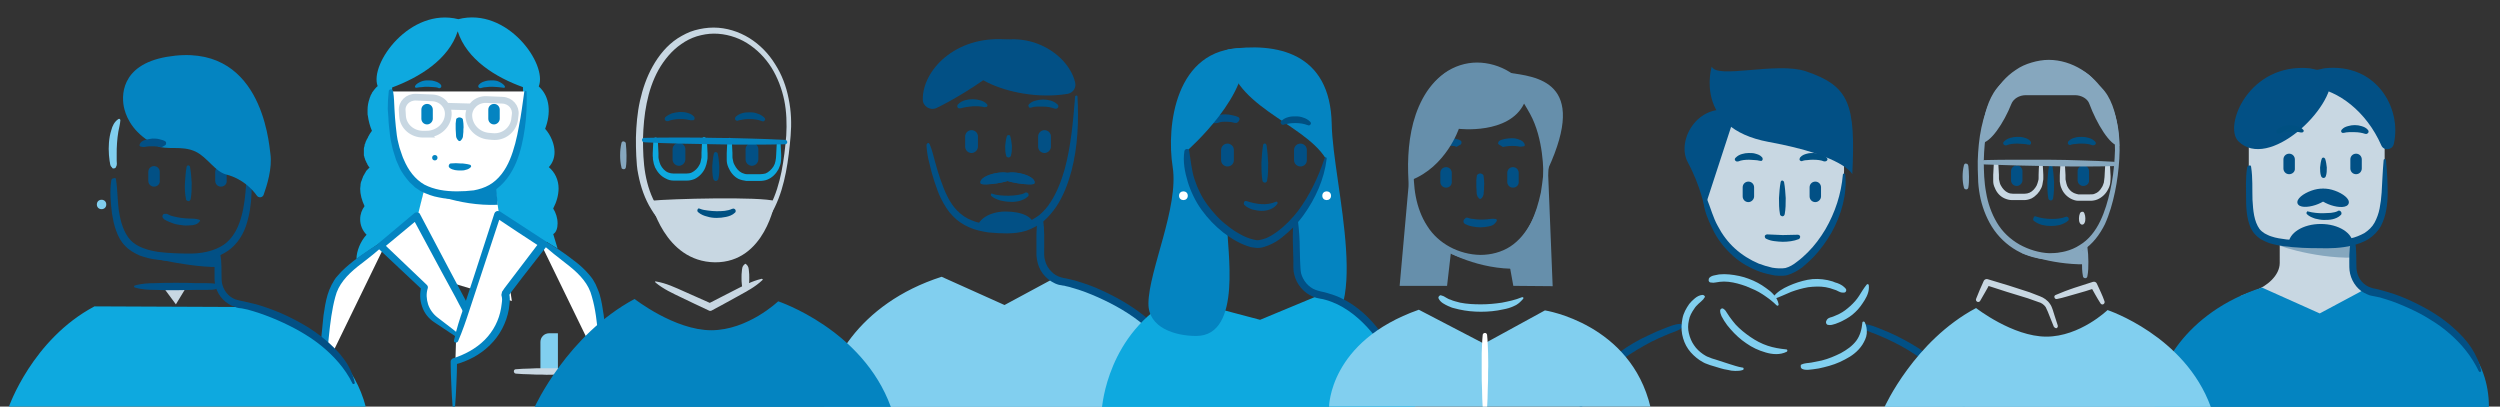 <svg xmlns="http://www.w3.org/2000/svg" id="Layer_1" viewBox="0 0 743.4 120.9"><rect x="0" y="0" width="743.4" height="120.9" fill="#333333" stroke="none"/><style>.st0{fill:#c8d7e2}.st1{fill:#025085}.st2{fill:#005082}.st3{fill:#81cfef}.st4{fill:#0ea9df}.st5{fill:#fff}.st6{fill:#0484c1}.st7{fill:none;stroke:#c8d7e2;stroke-width:2;stroke-miterlimit:10}.st9{fill:#86a7be}.st11{fill:#668fab}</style><path d="M507 59.4c4.1 18.8 18.7 21.8 23.1 21.6 5.7-.3 18.2-13.1 18.2-29 0 0 2.7-30.4-29.5-21.3-12.5 3.4-11.8 28.7-11.8 28.7z" class="st0"/><path d="M516.2 33.3c-10.8-3.7-18 8.2-14.3 15 3.7 6.8 5 13.5 5 13.5l9.3-28.5zM519.9 60.1c-1 0-1.7-.8-1.7-1.7v-2.7c0-1 .8-1.7 1.7-1.7 1 0 1.7.8 1.7 1.7v2.7c0 .9-.8 1.7-1.7 1.7z" class="st1"/><path d="M507.6 59.2c1.1 2.7 1.8 5.5 3.2 8 1.3 2.5 3 4.8 5.1 6.7 2.1 1.9 4.5 3.4 7.1 4.5 1.3.5 2.7.9 4 1.2.7.1 1.4.2 2 .2h1c.3 0 .6-.1.9-.1 1.2-.3 2.4-1 3.5-1.9 1.1-.8 2.2-1.8 3.2-2.8 2-2 3.7-4.3 5.2-6.8 2.9-5 4.7-10.5 5.2-16.3 0-.2.2-.3.4-.3s.3.1.3.3c.6 6-1.2 12.1-4.1 17.3-1.5 2.6-3.3 5.1-5.4 7.3-1.1 1.1-2.2 2.1-3.4 3.1-1.3.9-2.6 1.7-4.3 2.2-.4.1-.9.2-1.3.2H529c-.8 0-1.6-.1-2.3-.3-1.5-.3-3-.7-4.4-1.3-2.9-1.2-5.5-2.8-7.7-5-2.2-2.1-4.1-4.6-5.4-7.4-.7-1.4-1.3-2.8-1.8-4.2-.5-1.4-.8-2.9-.9-4.4 0-.4.3-.7.6-.7.1.1.4.3.5.5z" class="st1"/><path d="M530.5 54.1c.3 1.6.4 3.2.5 4.8 0 1.6 0 3.2-.3 4.8-.1.4-.4.7-.8.6-.3-.1-.6-.3-.6-.6-.3-1.6-.3-3.2-.3-4.8.1-1.6.2-3.2.5-4.8.1-.3.3-.5.6-.4.2.1.4.3.4.4z" class="st2"/><path d="M539.8 60.1c-1 0-1.7-.8-1.7-1.7v-2.7c0-1 .8-1.7 1.7-1.7 1 0 1.7.8 1.7 1.7v2.7c0 .9-.8 1.7-1.7 1.7z" class="st1"/><path d="M525.5 69.7l2.3.1c.8 0 1.5.1 2.3.1 1.5 0 3-.1 4.5-.1.4 0 .7.3.7.6s-.2.6-.4.7c-1.5.6-3.2.8-4.8.8-.8 0-1.6-.1-2.5-.2-.8-.1-1.6-.3-2.4-.7-.3-.1-.5-.5-.4-.9.1-.2.4-.4.7-.4zM535.3 46.8c.6-.7 1.3-.9 2-1.1.7-.2 1.4-.2 2-.2.7 0 1.4.1 2 .3.7.2 1.3.5 1.9 1.1.3.3.3.7 0 .9-.2.2-.5.2-.7.2h-.1c-.9-.4-2.1-.5-3.2-.5-.6 0-1.1 0-1.7.1-.5 0-1.1.1-1.4.2l-.2.1c-.3.1-.7-.1-.8-.4 0-.3.1-.6.2-.7zM523.2 47.8c-.4-.1-.9-.2-1.4-.2-.5 0-1.1-.1-1.7-.1-1.1 0-2.3.1-3.2.5h-.1c-.3.1-.7 0-.9-.4-.1-.3 0-.5.2-.7.6-.6 1.2-.9 1.9-1.1.7-.2 1.3-.3 2-.3s1.4 0 2 .2c.7.2 1.4.4 2 1.1.2.3.2.7 0 .9-.2.2-.4.2-.6.1h-.2z" class="st2"/><path d="M554.4 96.4c1.7.1 3.3.8 4.8 1.4 1.6.6 3.1 1.3 4.6 2 3 1.5 5.9 3.1 8.7 5.1 2.7 2 5.2 4.3 7.4 6.9 2.1 2.6 3.9 5.7 4.4 9.1 0 .2-.1.4-.3.4-.1 0-.3-.1-.3-.2-1.6-2.9-3.3-5.5-5.3-8-2.1-2.4-4.5-4.5-7.1-6.4-2.6-1.9-5.4-3.6-8.3-5-1.4-.7-2.9-1.4-4.4-2-1.5-.7-3.1-1-4.5-2-.3-.2-.4-.6-.2-1 .1-.2.3-.3.5-.3zM500 97.6c-1.4 1-3 1.3-4.5 2-1.5.6-3 1.3-4.4 2-2.9 1.5-5.7 3.2-8.3 5-2.6 1.9-5 4-7.1 6.4-2.1 2.4-3.8 5.1-5.3 8-.1.2-.3.2-.5.1-.1-.1-.2-.2-.2-.3.5-3.4 2.2-6.5 4.4-9.1 2.1-2.6 4.7-4.9 7.4-6.9s5.6-3.7 8.7-5.1c1.5-.7 3-1.4 4.6-2 1.6-.6 3.1-1.3 4.8-1.4.4 0 .7.3.7.7 0 .3-.1.5-.3.6zM550.8 51.8c1-20.8-.8-26.2-13.8-30.6-8.7-2.9-26.4 2.4-28-1.4 0 0-5.6 18.2 16.9 22.4 22.5 4.1 24.9 9.6 24.9 9.6z" class="st1"/><path d="M508.3 82.6c.4-.4.9-.6 1.4-.7l1.5-.3c1-.1 2-.1 3 0 2 .2 4 .6 5.8 1.3 1.9.7 3.6 1.6 5.2 2.8l1.2.9c.4.4.8.7 1.1 1.1.7.8 1.2 1.7 1.4 2.8 0 .2-.1.4-.3.4-.1 0-.2 0-.3-.1-1.3-1.3-2.7-2.3-4.2-3.3s-3.2-1.7-4.9-2.4c-1.7-.6-3.4-1.1-5.2-1.3-.9-.1-1.8-.1-2.6 0l-1.3.2c-.4.1-.8.1-1.4 0h-.1c-.4-.1-.6-.5-.5-.9 0-.2.1-.4.2-.5z" class="st3"/><path d="M547.9 87c-.5 0-.9-.2-1.3-.4l-.6-.3-.6-.2c-.4-.1-.8-.3-1.2-.4l-1.3-.3c-1.7-.3-3.5-.2-5.2 0-1.7.3-3.5.8-5.1 1.4-1.7.7-3.3 1.5-5.1 2.1-.2.1-.4 0-.4-.2 0-.1 0-.2.1-.3 1.2-1.6 2.9-2.6 4.7-3.4 1.8-.8 3.6-1.4 5.6-1.8 2-.4 4-.3 6 .1l1.5.4c.5.2.9.4 1.4.5l.7.3.7.4c.4.3.8.6 1.1 1 .2.3.1.8-.2 1-.1.1-.3.1-.4.1h-.4zM512.6 91.9c.4.3.7.7.9 1.1l.8 1.2.9 1.2.9 1.1c1.3 1.4 2.8 2.6 4.4 3.7 1.6 1.1 3.3 2 5.1 2.6 1.8.6 3.6.9 5.6 1.1.2 0 .3.2.3.4 0 .1-.1.2-.2.3-2 1-4.3.8-6.3.2-2.1-.6-4-1.5-5.7-2.7-1.8-1.2-3.3-2.6-4.7-4.2l-1-1.2-.9-1.3c-.3-.5-.5-.9-.8-1.4-.2-.5-.4-1-.4-1.6 0-.4.3-.7.7-.7.1 0 .2.1.4.2zM506.5 89c-.5.5-.9.9-1.4 1.3l-.7.7c-.2.2-.4.5-.6.8-.7 1-1.4 2.2-1.6 3.5-.3 1.3-.3 2.6 0 3.8.3 1.3.8 2.5 1.5 3.5.7 1.1 1.7 2 2.7 2.7l.8.5c.3.2.6.3.9.4.6.3 1.3.5 2 .7l4 1.3c1.3.4 2.7.9 4 1.1h.1c.2 0 .3.2.3.4 0 .1-.1.2-.2.3-.8.3-1.6.3-2.3.3-.8 0-1.5-.1-2.2-.3-1.5-.2-2.8-.7-4.2-1.1-.7-.2-1.4-.4-2.1-.7-.4-.1-.7-.3-1.1-.5l-1-.6c-1.3-.9-2.5-2-3.4-3.3-.9-1.3-1.5-2.8-1.8-4.4-.3-1.6-.2-3.2.1-4.7.3-1.6 1.1-3 2-4.3.3-.3.5-.6.8-.9l.9-.8c.6-.5 1.3-.9 2.2-1 .4 0 .7.2.8.6-.2.2-.3.4-.5.7zM535.7 108.4c1-.5 2-.4 3-.6l3-.6c2-.5 3.9-1.3 5.7-2.2 1.8-1 3.4-2.1 4.6-3.7 1.1-1.5 1.6-3.3 1.8-5.4 0-.2.2-.3.4-.3.1 0 .2.1.3.2.5 1 .7 2.2.6 3.4-.1 1.2-.7 2.3-1.3 3.3-1.3 2-3.2 3.4-5.2 4.4-2 1.1-4.1 1.8-6.2 2.3-1.1.3-2.2.5-3.2.6-1.1.1-2.2.4-3.3-.1-.4-.2-.5-.6-.4-.9-.1-.2 0-.4.2-.4zM543.3 95c.6-.7 1.3-.6 1.9-.9.6-.3 1.3-.5 1.8-.8 1.2-.6 2.2-1.4 3.2-2.3 1-.9 1.9-1.9 2.6-3 .7-1.1 1.4-2.3 2.3-3.4.1-.1.3-.2.5 0 .1.1.1.1.1.2.2 1.6-.4 3.1-1.2 4.4-.8 1.3-1.7 2.6-2.8 3.6-1.1 1.1-2.4 1.9-3.8 2.6-.7.4-1.4.6-2.1.9-.7.2-1.4.5-2.3.3-.4-.1-.6-.6-.5-1 .1-.3.2-.4.3-.6zM280 82.3l18.7 8.4 14.1-7.6s40.8 6.3 40.8 37.9H245.1c0-11.7 10-30.7 34.9-38.7z" class="st3"/><path d="M290.5 68.3c0-3 3.8-5.4 8.5-5.4s8.5 1.5 8.5 4.5M310.2 65.5c.4 2.8.3 5.5.3 8.3v2c0 .6.1 1.2.3 1.8.3 1.2 1 2.3 1.8 3.1.8.9 1.9 1.5 3 1.8l.4.1.5.1c.4.1.7.1 1 .2.7.2 1.4.3 2.1.5 2.7.8 5.4 1.7 7.9 2.9 5.1 2.3 10 5.2 14.3 8.9 2.1 1.9 4.1 3.9 5.7 6.3 1.6 2.3 2.8 5 3.4 7.7 0 .2-.1.4-.3.4-.2 0-.3 0-.4-.2-2.3-5-5.7-9.1-9.9-12.6-4.1-3.5-8.9-6.2-13.8-8.4-2.5-1.1-5-2.1-7.6-2.8-.6-.2-1.3-.4-1.9-.5-.3-.1-.7-.2-1-.2l-.5-.1-.6-.1c-1.5-.4-2.9-1.3-4-2.4-1.1-1.1-1.9-2.5-2.3-4-.2-.7-.3-1.5-.4-2.3v-2.1c0-2.8-.1-5.5.3-8.3.1-.4.4-.6.8-.6.7 0 .9.2.9.5zM288.9 45.5c-1 0-1.9-.8-1.9-1.9v-3c0-1 .8-1.9 1.9-1.9 1 0 1.9.8 1.9 1.9v3c0 1-.9 1.9-1.9 1.9z" class="st1"/><path d="M276.5 43c.7 1.7 1.1 3.5 1.6 5.3.5 1.8 1 3.5 1.6 5.2 1.2 3.4 2.6 6.8 5 9.2 1.2 1.2 2.6 2.2 4.2 2.8 1.6.7 3.3 1 5.1 1.2 1.8.2 3.6.3 5.4.3 1.8 0 3.5-.1 5.1-.6 1.6-.5 3.1-1.4 4.5-2.4 1.3-1.1 2.5-2.4 3.4-3.9 1.9-2.9 3.2-6.3 4.2-9.8 1.9-7 2.5-14.3 3.1-21.6 0-.2.2-.3.4-.3s.3.1.3.3c.4 7.4.1 14.9-1.8 22.2-1 3.6-2.3 7.2-4.4 10.4-1.1 1.6-2.3 3.1-3.8 4.4-1.5 1.3-3.3 2.2-5.2 2.9-1.9.6-3.9.8-5.8.8s-3.7-.1-5.6-.3c-1.9-.3-3.8-.7-5.6-1.5-1.8-.8-3.5-1.9-4.9-3.4-1.4-1.4-2.4-3.1-3.3-4.8-.9-1.7-1.5-3.5-2.1-5.3-.6-1.8-1.1-3.6-1.5-5.4-.5-1.8-.8-3.6-.9-5.5 0-.4.3-.7.6-.7 0 0 .3.2.4.5z" class="st1"/><path d="M300.4 40.5c.3 1 .4 1.9.5 2.9 0 1 0 1.9-.3 2.9-.1.4-.5.6-.9.5-.3-.1-.5-.3-.5-.5-.3-1-.3-1.9-.3-2.9.1-1 .2-1.9.5-2.9.1-.3.4-.4.7-.3.2 0 .3.1.3.3z" class="st2"/><path d="M310.6 45.5c-1 0-1.9-.8-1.9-1.9v-3c0-1 .8-1.9 1.9-1.9 1 0 1.9.8 1.9 1.9v3c0 1-.9 1.9-1.9 1.9z" class="st1"/><path d="M295.1 57.6c.7.3 1.5.4 2.4.5.8.1 1.7.1 2.5.1s1.7-.1 2.5-.2 1.6-.3 2.2-.6l.1-.1c.4-.2.8 0 1 .3.1.3.1.6-.1.8-.8.8-1.8 1.1-2.7 1.4-1 .2-1.9.3-2.8.2-.9 0-1.9-.2-2.8-.4-.9-.3-1.8-.6-2.6-1.3-.2-.2-.2-.5 0-.7-.2-.1.1-.1.3 0zM305.9 31.1c.6-.7 1.3-1 2.1-1.2.7-.2 1.5-.3 2.2-.3.7 0 1.5.1 2.2.3.7.2 1.5.6 2.1 1.2.3.3.3.7 0 1-.2.2-.5.3-.8.2h-.1c-1-.4-2.2-.6-3.5-.6h-1.8c-.6 0-1.2.1-1.7.3h-.1c-.3.1-.5 0-.6-.3-.2-.3-.1-.4 0-.6zM292.7 31.9c-.5-.2-1.1-.2-1.7-.3h-1.8c-1.2.1-2.5.3-3.5.6h-.1c-.4.1-.8 0-.9-.4-.1-.3 0-.6.2-.8.6-.6 1.3-1 2.1-1.2.7-.2 1.5-.3 2.2-.3.7 0 1.5.1 2.2.3.7.2 1.5.5 2.1 1.2.2.2.2.5 0 .7-.1.1-.3.2-.5.1l-.3.1z" class="st2"/><path d="M301.4 52.8c-.5-3.1-10.6-.9-9.8 1.7.3 1 10-.5 9.8-1.7z" class="st1"/><path d="M301.4 52.8c-.5-3.1-10.6-.9-9.8 1.7.3 1 10-.5 9.8-1.7z" class="st1"/><path d="M297.8 52.8c.5-3.1 10.6-.9 9.8 1.7-.3 1-10-.5-9.8-1.7z" class="st1"/><path d="M297.8 52.8c.5-3.1 10.6-.9 9.8 1.7-.3 1-10-.5-9.8-1.7zM278.5 32.1c-1.9.9-4.1-.5-4.1-2.5-.1-8.6 9.5-18.9 24.5-17.9 12.3.8-11.1 16-20.4 20.4z" class="st1"/><path d="M317.5 27.9c1.6-.3 2.6-1.8 2.2-3.4-2.1-8.9-15.5-17.4-29.1-10-10.8 5.8 9.6 16.3 26.9 13.4z" class="st1"/><path d="M165.8 66.4c0-1.6-.5-3.1-1.3-4.4 1-1.9 1.6-4 1.6-6 0-2.5-1.1-4.8-2.9-6.3 1.1-1.2 1.7-2.7 1.7-4.5 0-2.3-1.1-5-2.8-6.9 1.7-4.4 1.6-9.5-1.9-12.6 2.7-6.6-9.4-23.7-23.9-20-14.4-3.6-26.5 13.3-24 19.9-.7.6-1.2 1.3-1.7 2v.1c-.1.2-.2.4-.4.7v.1c-.1.2-.2.5-.3.7v.1c-.4 1.1-.6 2.2-.6 3.4v.9c0 .3 0 .6.1.9.2 1.5.6 3 1.2 4.4-.2.2-.3.5-.5.7-.1.2-.3.4-.4.7 0 0 0 .1-.1.1-.1.2-.2.4-.3.7 0 0 0 .1-.1.1l-.3.6c0 .1 0 .1-.1.2-.1.2-.1.4-.2.6 0 .1 0 .2-.1.2-.1.2-.1.4-.1.6 0 .1 0 .2-.1.2 0 .2-.1.4-.1.6v1.9c0 .1 0 .2.1.4 0 .1.1.2.1.4 0 .1 0 .2.1.2 0 .1.1.3.1.4 0 .1 0 .1.1.2.1.2.1.3.2.4v.1c.1.2.2.3.3.5v.1c.1.2.2.3.3.5.1.2.2.3.4.5l-.6.6-.1.1c-.2.2-.3.3-.4.5 0 .1-.1.1-.1.2-.1.2-.2.3-.3.5 0 .1-.1.2-.1.2-.1.2-.2.3-.3.5 0 .1-.1.2-.1.3-.1.2-.1.3-.2.5 0 .1-.1.2-.1.3-.1.2-.1.4-.2.5 0 .1-.1.2-.1.3 0 .2-.1.4-.1.6v.3c0 .3-.1.6-.1.9 0 1.7.5 3.5 1.3 5.2-.8 1.1-1.3 2.4-1.3 3.9 0 1.8.7 3.4 1.9 4.6-1.8 1.9-3 4.9-3 7.2l7.6-5.2h.2c.4 0 .8 0 1.2-.1v.2l.4-.3c1.9-.5 3.5-1.8 4.4-3.5l4.7-3.8 1.6-7.9-2.9-2.3v-.6-.8-.2c0-.2-.1-.4-.1-.6 0-.1 0-.1-.1-.2 0-.2-.1-.3-.1-.5 0-.1 0-.1-.1-.2-.1-.2-.1-.3-.2-.5 0 0 0-.1-.1-.1-.1-.2-.2-.3-.3-.4 0 0 0-.1-.1-.1-.1-.1-.2-.3-.4-.4h-.1c-.1-.1-.3-.3-.5-.4l-.6-.3c.3-.5.6-1.1.7-1.6v-.1c.1-.2.1-.5.2-.8v-.2c0-.3.1-.6.1-.9v-.7-.2c0-.2 0-.3-.1-.5v-.3c0-.1-.1-.3-.1-.4 0-.1 0-.2-.1-.3 0-.2-.1-.3-.1-.5 0-.1 0-.1-.1-.2-.1-.2-.2-.4-.3-.7 0-.1-.1-.2-.1-.2-.1-.1-.1-.3-.2-.4 0-.1-.1-.2-.1-.3-.1-.1-.1-.2-.2-.4-.1-.1-.1-.2-.2-.3-.1-.1-.1-.2-.2-.3-.1-.1-.1-.2-.2-.3-.1-.1-.2-.2-.2-.3-.1-.2-.2-.3-.4-.5-.1-.1-.2-.2-.2-.3l-.3-.3c-.1-.1-.2-.1-.2-.2-.1-.1-.2-.2-.3-.2-.1-.1-.2-.1-.2-.2-.1-.1-.2-.1-.3-.2-.1-.1-.2-.1-.3-.2-.1-.1-.2-.1-.3-.2-.1-.9-.1-1.9-.2-2.8v-.1-1.4-.1-1.3-.1-3.7-.1-1c8.1-3 16.8-8.3 19.5-16.7 2.7 8.4 11.3 13.7 19.4 16.6.1 2.8.1 7.3-.4 11.2-2.2 1.7-3.8 5.1-3.8 7.7 0 1.3.4 2.5 1 3.5-1.5.8-2.5 2.2-2.5 4.5l-2.9 2.2.8 8.2 2.6 1.5v.4s.3.1.9.1l1.3.8c.1 4 3 7.1 6.5 7.1 1.3 0 2.5-.4 3.5-1.2l3.3 2-1.3-4.3c.9-.5 1.3-1.8 1.3-3.2z" class="st4"/><path d="M166 110.4h-5.3v-8.7c0-1.5 1.2-2.6 2.6-2.6h2.6v11.3z" class="st3"/><path d="M152.2 89.5l-31.9-9.6 5.8-23.4 21.1-.9z" class="st5"/><path d="M116.2 27.2c-.6 28.8 10.5 30.7 20.4 30.7 11.6 0 18.2-6.1 19.5-30.7" class="st5"/><path d="M116.9 27.2c.3 1.7.3 3.5.4 5.2.1 1.7.2 3.5.4 5.2l.3 2.6c.1.9.3 1.7.5 2.5l.3 1.2.4 1.2c.3.8.5 1.6.9 2.4 1.3 3.1 3.3 5.8 6.1 7.4 2.9 1.5 6.2 2 9.7 2 1.7 0 3.4-.1 5-.3 1.6-.3 3.2-.8 4.6-1.6 2.8-1.6 4.8-4.4 6.1-7.5 1.3-3.1 2.1-6.5 2.7-9.9.7-3.4 1.1-6.9 1.6-10.3 0-.2.2-.3.4-.3s.3.2.3.3c.1 3.5 0 7.1-.5 10.6s-1.2 7-2.6 10.4c-1.4 3.3-3.6 6.6-6.9 8.6-1.7.9-3.5 1.6-5.3 1.9-.9.2-1.8.3-2.7.3-.9 0-1.8.1-2.7.1-1.8 0-3.6-.1-5.4-.5-1.8-.3-3.6-1-5.3-1.8l-1.2-.8c-.2-.1-.4-.3-.6-.4l-.5-.5-1.1-1-.9-1.1c-.6-.7-1.1-1.5-1.6-2.3-.5-.8-.8-1.7-1.2-2.5-.4-.8-.6-1.7-.9-2.6l-.4-1.3-.3-1.3c-.2-.9-.4-1.8-.5-2.6l-.3-2.7c-.1-.9-.2-1.8-.2-2.7l-.2-2.7c0-1.8.1-3.5.3-5.3 0-.4.4-.6.8-.6.2.1.4.4.5.7z" class="st6"/><path d="M148 60.9l-.5-5.3c-8 3.2-15.8 2.2-21.4.9 0 0 9.9 4.9 21.9 4.4zM127 37c-1 0-1.7-.8-1.7-1.7v-2.7c0-1 .8-1.7 1.7-1.7 1 0 1.7.8 1.7 1.7v2.7c0 .9-.8 1.7-1.7 1.7zM146.9 37c-1 0-1.7-.8-1.7-1.7v-2.7c0-1 .8-1.7 1.7-1.7 1 0 1.7.8 1.7 1.7v2.7c0 .9-.8 1.7-1.7 1.7zM134.1 48.6c1-.1 1.9-.1 2.8 0 .5 0 .9 0 1.4.1.5.1.9.1 1.5.3.2.1.3.3.3.5 0 .1-.1.1-.1.2-.4.4-.9.7-1.5.8-.5.2-1.1.2-1.6.2-1.1 0-2.2-.1-3.1-.7-.3-.2-.5-.6-.3-.9.1-.4.4-.5.6-.5zM130.3 26.1c-.4-.1-.9-.2-1.4-.2-.5 0-1.1-.1-1.7-.1-.6 0-1.1 0-1.7.1-.6 0-1.1.1-1.7.2-.2 0-.4-.1-.4-.3v-.2c.4-.7 1.1-1 1.7-1.3.7-.3 1.3-.4 2-.4s1.4 0 2 .2c.7.2 1.4.4 2 1.1.2.3.2.7-.1.9-.2.1-.4.2-.6.1l-.1-.1zM137.3 35.1c.5.3.3.6.4.8l.1.8c0 .6.1 1.1 0 1.7 0 .6 0 1.1-.1 1.7 0 .6-.1 1.1-.7 1.7-.2.2-.5.2-.7 0-.6-.6-.7-1.1-.7-1.7 0-.6-.1-1.1-.1-1.7v-1.7l.1-.8c.1-.3-.1-.6.4-.8.4-.3.9-.2 1.3 0z" class="st6"/><path d="M95.5 111.9c2.7-30.6 1.3-26.9 19.7-40.5" class="st5"/><path d="M94.9 111.8c-.3-2 .1-4 .2-6l.5-6 .6-6c.3-2 .6-4.1 1.2-6.1.3-1 .7-2 1.2-3l.8-1.4c.3-.5.6-.9 1-1.3 1.4-1.7 3-3 4.6-4.3 3.2-2.5 6.5-4.7 10.1-6.6.2-.1.4 0 .5.1.1.1 0 .3-.1.4-2.9 2.9-6.1 5.3-9.2 7.7-3.1 2.5-5.7 5.3-6.6 9-1 3.7-1.5 7.7-1.9 11.7l-.6 6c-.2 2-.2 4-.9 6-.1.4-.5.6-.9.4-.3-.1-.5-.3-.5-.6z" class="st6"/><path d="M180 111.9c-2.7-30.6-1.3-26.9-19.7-40.5" class="st5"/><path d="M179.4 111.9c-.7-2-.6-4-.9-6l-.6-6c-.4-4-.8-8-1.9-11.7-.9-3.7-3.5-6.5-6.6-9-3.1-2.5-6.4-4.8-9.2-7.7-.1-.1-.1-.3 0-.5.1-.1.3-.1.4-.1 3.6 1.9 6.9 4.1 10.1 6.6 1.6 1.2 3.2 2.6 4.6 4.3.3.4.7.8 1 1.3l.8 1.4c.4 1 .9 2 1.2 3 .6 2 .9 4.1 1.2 6.1.3 2 .5 4 .6 6l.5 6c.1 2 .5 4 .2 6-.1.4-.4.6-.8.6-.4.2-.6 0-.6-.3z" class="st6"/><path d="M127 39.9h-1.2c-3.2 0-5.9-2.3-6.1-5.4l-.1-1.6c-.2-2.2 1.7-4.1 4.1-4l4.8.2c2.8.1 4.9 2.3 4.8 4.9-.1 3.2-2.9 5.8-6.3 5.9zM145.3 40.5l1.2.1c3.2.3 6-1.9 6.5-4.9l.2-1.6c.3-2.2-1.4-4.2-3.8-4.3l-4.8-.2c-2.8-.1-5.1 2-5.2 4.6 0 3.3 2.6 6 5.9 6.3zM133.1 31.6l7.3.2" class="st7"/><path d="M140.6 95.9l-16.9-31.7-10.6 8.9 13 12.4-.1.3c-.9 3.5.5 7.2 3.4 9.3l8.9 6.3" class="st5"/><path d="M140 96.3c-1.8-2.5-3.1-5.1-4.5-7.8l-4.3-7.9-8.5-15.8 1.7.3-10.6 8.8.1-1.6 13 12.4c.3.3.4.6.3 1-.5 1.6-.4 3.2.1 4.8.5 1.5 1.5 2.9 2.8 3.9 1.4 1.1 2.9 2.2 4.3 3.3 1.4 1.1 2.8 2.3 4.2 3.4.1.1.2.3 0 .5-.1.1-.3.2-.4.1-1.6-.9-3.1-1.9-4.6-2.9l-4.5-3c-1.7-1.1-3-2.8-3.6-4.7-.7-1.9-.7-4-.2-5.9l.3 1-13.1-12.3c-.4-.4-.5-1.1 0-1.5l.1-.1 10.6-8.9c.5-.4 1.2-.3 1.6.1.1.1.1.1.1.2l8.4 15.9 4.2 7.9c1.4 2.6 2.9 5.3 3.9 8.1.1.3 0 .7-.4.9-.5.1-.8 0-1-.2z" class="st6"/><path d="M135.6 101.4L148 63.8l13.5 8.8-11.3 14.6c.2.9.3 1.8.2 2.7-1 9.8-7.7 15.3-15.4 17.6V121" class="st5"/><path d="M135 101.2c.7-3.2 1.7-6.4 2.8-9.5l3.1-9.4 6.1-18.8c.2-.6.8-.9 1.4-.7.1 0 .2.1.3.1 4.5 2.9 9 5.9 13.5 8.8.5.3.6 1 .3 1.5v.1l-7.1 9.1-3.5 4.6-.4.6-.2.3-.1.1c.4-1.8.1-.5.2-.9v.2c.1.5.2 1.1.2 1.6 0 1.1-.2 2.1-.3 3.1-.7 4-2.7 7.8-5.6 10.6-2.9 2.9-6.6 4.8-10.4 5.8l.6-.9c0 2.3-.1 4.5-.2 6.8s-.2 4.5-.4 6.8c0 .2-.2.3-.4.3s-.3-.1-.3-.3c-.2-2.3-.3-4.5-.4-6.8-.1-2.3-.2-4.5-.2-6.8 0-.4.3-.7.6-.9 3.5-1.1 6.9-2.9 9.5-5.5 2.6-2.6 4.3-5.9 4.9-9.5.1-.9.3-1.8.3-2.6 0-.4-.1-.8-.2-1.2v-.2c.1-.4-.2.9.2-.9l.1-.1.2-.3.4-.6 3.5-4.6 7-9.2.3 1.6c-4.5-2.9-9-5.9-13.5-8.9l1.6-.6-6.2 18.8-3.1 9.4c-1 3.1-2.1 6.3-3.4 9.3-.2.3-.5.5-.9.3-.2 0-.4-.3-.3-.6z" class="st6"/><path d="M153.4 109.8c1.3-.1 2.7-.2 4-.2 1.3-.1 2.7-.1 4-.1h4c1.3.1 2.7.1 4 .3.4 0 .6.4.6.7 0 .3-.3.6-.6.6-1.3.2-2.7.2-4 .3-1.3 0-2.7.1-4 0-1.3 0-2.7 0-4-.1-1.3 0-2.7-.1-4-.2-.4 0-.6-.4-.6-.7 0-.4.3-.6.6-.6z" class="st0"/><path d="M142.4 25.2c.6-.7 1.3-.9 2-1.1.7-.2 1.4-.2 2-.2.7 0 1.4.1 2 .4.6.3 1.3.7 1.7 1.3.1.2 0 .4-.1.5-.1 0-.2.1-.2 0-.6-.1-1.1-.1-1.7-.2-.6 0-1.1-.1-1.7-.1-.6 0-1.1 0-1.7.1-.5 0-1.1.1-1.4.2l-.3.1c-.3.1-.7-.1-.8-.5 0-.2.1-.4.2-.5z" class="st6"/><circle cx="129.3" cy="46.9" r=".8" class="st6"/><path d="M666.1 88.1c1.5-.6 3.1-1.2 4.5-1.7 3.5-1.3 7.3-4.5 7.3-8.2V68c0-11.4 22-2.1 22-2.1s-1.3 14.7.6 17.5 12.7 6.4 12.7 6.4l-22.9 15.4-24.2-17.1z" class="st0"/><path d="M699.8 76.6l.3-4.8c-7.2.8-15.5 2.5-21 1.3s8.7 3.9 20.7 3.5z" class="st9"/><path d="M709.1 47.5c0 15.9 1.2 25.1-18.2 25.1-23.3 0-22.2-2.9-22.2-23V36.8s7.9-12.1 22.2-12.5 18.2 15.8 18.2 15.8v7.4z" class="st0"/><path d="M672.6 85.5l17.2 7.7 12.9-6.9s37.4 5.8 37.4 34.7h-99.4c-.1-10.7 9.1-28.1 31.9-35.5z" class="st6"/><path d="M693 21.6c.1.3.1.7.2 1.1 1 9.5-18.7 28.2-27.6 19.3-4.5-4.5 3.1-23.4 21.2-21.7M680.5 72.7c0-3.4 4.3-6.1 9.6-6.1s9.6 2.7 9.6 6.1" class="st1"/><path d="M700.3 71.9c.5 2.5.3 4.9.4 7.4 0 2.2 1 4.3 2.8 5.5.4.3.9.5 1.4.7.5.2 1 .3 1.6.4 1.2.3 2.5.6 3.7 1 2.4.7 4.7 1.6 7 2.7 4.5 2.1 8.9 4.7 12.6 8.1 1.9 1.7 3.6 3.5 5 5.6 1.4 2.1 2.5 4.5 3 6.9 0 .2-.1.4-.3.4-.2 0-.3 0-.4-.2-2.1-4.4-5.1-8.1-8.7-11.2-1.8-1.6-3.8-3-5.8-4.2-2-1.3-4.2-2.4-6.4-3.4s-4.4-1.9-6.7-2.6c-1.1-.4-2.3-.7-3.5-.9-.5-.1-1.3-.2-1.9-.5-.7-.3-1.3-.6-1.9-1-2.3-1.7-3.6-4.5-3.6-7.2 0-2.5-.1-4.9.4-7.4.1-.4.4-.6.8-.5.3-.1.5.1.5.4zM680.7 51.8c-1 0-1.7-.8-1.7-1.7v-2.7c0-1 .8-1.7 1.7-1.7 1 0 1.7.8 1.7 1.7v2.7c.1.9-.7 1.7-1.7 1.7z" class="st1"/><path d="M669.4 49.7c.5 3.2.3 6.5.4 9.7.1 1.6.2 3.2.5 4.7s.8 2.9 1.6 4c.4.5 1 1 1.5 1.3.6.3 1.3.7 2 .9 1.4.5 3 .7 4.5.9 3.1.3 6.4.4 9.6.4 3.2 0 6.4-.1 9.4-.7 1.5-.3 2.9-.9 4.2-1.6 1.2-.8 2.3-1.8 3-3.1.7-1.3 1.2-2.7 1.5-4.2.3-1.5.5-3.1.6-4.7.2-3.2.3-6.4.6-9.7 0-.2.2-.3.4-.3s.3.1.3.3c.3 3.2.5 6.5.5 9.7 0 1.6-.1 3.3-.4 5-.3 1.7-.8 3.3-1.6 4.9-.9 1.6-2.2 2.9-3.7 3.9-1.5.9-3.2 1.5-4.8 1.9-3.3.8-6.7.9-9.9.8-3.3 0-6.5-.1-9.8-.5-1.6-.2-3.3-.5-5-1-.8-.3-1.6-.7-2.4-1.1-.8-.5-1.5-1.1-2.1-1.8-1.2-1.5-1.7-3.3-2-4.9-.3-1.7-.4-3.3-.4-5 0-3.3-.2-6.5.3-9.7.1-.4.4-.6.8-.6.2-.1.4.2.4.5z" class="st1"/><path d="M691.4 47.2c.3.9.4 1.8.5 2.6 0 .9 0 1.8-.3 2.6-.1.4-.5.6-.9.5-.2-.1-.4-.3-.5-.5-.3-.9-.3-1.8-.3-2.6.1-.9.2-1.8.5-2.6.1-.3.4-.4.7-.3l.3.3z" class="st2"/><path d="M700.6 51.8c-1 0-1.7-.8-1.7-1.7v-2.7c0-1 .8-1.7 1.7-1.7 1 0 1.7.8 1.7 1.7v2.7c0 .9-.7 1.7-1.7 1.7z" class="st1"/><path d="M686.4 62.9c.7.2 1.4.3 2.2.4.8.1 1.5.1 2.3.1.8 0 1.5-.1 2.2-.1.7-.1 1.4-.2 2-.5l.1-.1c.4-.2.8 0 1 .4.1.3.1.6-.1.8-.8.8-1.7 1.1-2.5 1.3-.9.2-1.8.2-2.6.2-.9 0-1.7-.2-2.6-.4-.8-.3-1.7-.6-2.4-1.3-.2-.2-.2-.5 0-.7 0-.2.2-.2.4-.1zM696.3 38.6c.6-.7 1.2-.9 1.9-1.1.7-.2 1.3-.3 2-.3s1.4.1 2 .3c.7.2 1.4.5 1.9 1.1.3.3.3.8 0 1-.2.2-.5.3-.7.2h-.1c-.9-.3-2-.5-3.1-.5h-1.7c-.5 0-1.1.1-1.5.2h-.2c-.3.1-.5-.1-.6-.3-.1-.3 0-.4.1-.6zM684.2 39.4c-.4-.1-1-.2-1.5-.2H681c-1.1.1-2.2.2-3.1.5h-.1c-.4.1-.8-.1-.9-.4-.1-.3 0-.6.2-.7.6-.6 1.2-.9 1.9-1.1.7-.2 1.4-.3 2-.3.7 0 1.4.1 2 .3.7.2 1.4.5 1.9 1.1.2.2.2.5-.1.7-.1.1-.3.1-.5.1h-.1z" class="st2"/><path d="M692.6 57.4c-.7-3.3-10.3.4-9.4 3.1 1 2.6 10-.3 9.4-3.1z" class="st1"/><path d="M689 57.4c.7-3.3 10.3.4 9.4 3.1s-10-.3-9.4-3.1zM687.9 26c7.3.9 15.7 7 20.2 17.2.7 1.7 3.2 1.5 3.7-.3 2.5-10.6-5.1-24.3-20.6-22.6l-5.8 1.3" class="st1"/><path d="M28.1 91.1l45.9.2s28.3 4.8 34.8 29.8H2.6c0-.1 7-20.2 25.5-30z" class="st4"/><path d="M52.3 90.5l-3.7-5 6.8-.1z" class="st0"/><path d="M64.8 79.4v-3.9c-7.2.8-15 2.1-20.5.8-5.6-1.2 10.2 3.2 20.5 3.1zM45.8 55.5c-1 0-1.7-.8-1.7-1.7v-2.7c0-1 .8-1.7 1.7-1.7 1 0 1.7.8 1.7 1.7v2.7c.1.9-.7 1.7-1.7 1.7z" class="st1"/><path d="M34.5 53.4c.5 3.2.4 6.5.9 9.6.5 3.1 1.4 6.2 3.4 8.4 2 2.1 5.1 3 8.2 3.5 3.1.4 6.4.5 9.6.5 3.1 0 6.3-.6 8.9-2 2.7-1.4 4.5-4 5.6-6.9 1.1-2.9 1.6-6.1 1.9-9.3.3-3.2.5-6.5.8-9.7 0-.2.2-.3.4-.3s.3.1.3.3c.3 3.3.4 6.5.3 9.9-.1 3.3-.6 6.7-1.7 9.9s-3.3 6.3-6.5 8c-3.1 1.8-6.6 2.3-10 2.4-3.3 0-6.6 0-10-.5-1.7-.2-3.4-.6-5-1.2-1.6-.7-3.2-1.6-4.4-2.9-1.3-1.3-2.1-2.9-2.7-4.6-.6-1.6-.9-3.3-1.2-5-.4-3.3-.7-6.6-.2-9.9.1-.4.4-.6.8-.6.4-.2.6.1.6.4z" class="st1"/><path d="M56.5 49.6c.3 1.6.4 3.2.5 4.8 0 1.6 0 3.2-.3 4.8-.1.4-.4.7-.8.6-.3-.1-.6-.3-.6-.6-.3-1.6-.4-3.2-.3-4.8.1-1.6.2-3.2.5-4.8.1-.3.3-.5.6-.4.2 0 .3.2.4.4z" class="st2"/><path d="M65.7 55.5c-1 0-1.7-.8-1.7-1.7v-2.7c0-1 .8-1.7 1.7-1.7 1 0 1.7.8 1.7 1.7v2.7c.1.9-.7 1.7-1.7 1.7zM49.2 63.6c.6-.1.7.2 1.1.3.3.2.7.3 1.1.4.8.2 1.7.4 2.5.5.9.1 1.7.2 2.6.2.9 0 1.6 0 2.6.3h.1c.2.1.3.2.3.4 0 0 0 .1-.1.1-.7 1-1.9 1.2-2.8 1.2-1 .1-1.9.1-2.9-.1-1-.1-1.9-.3-2.8-.7-.5-.2-.9-.3-1.4-.6-.4-.2-1.1-.5-1.2-1.2 0-.4.2-.7.5-.8h.4z" class="st1"/><path d="M61.3 42.2c.6-.7 1.3-.9 2-1.1.7-.2 1.4-.2 2-.2.7 0 1.4.1 2 .3.7.2 1.3.5 1.9 1.1.3.3.3.7 0 .9-.2.2-.5.2-.7.2h-.1c-.9-.4-2.1-.5-3.2-.5-.6 0-1.1 0-1.7.1-.5 0-1.1.1-1.4.2l-.2.1c-.3.1-.7-.1-.8-.4 0-.3 0-.5.2-.7z" class="st2"/><path d="M65.5 75.6c.5 2.5.3 5.1.4 7.6.1 2.2 1.3 4.3 3.2 5.4.5.3 1 .5 1.5.6.3.1.5.1.8.2l1 .2c1.3.3 2.5.6 3.8.9 2.5.7 4.9 1.6 7.3 2.6 4.7 2.1 9.3 4.6 13.3 8 2 1.7 3.9 3.5 5.4 5.6 1.6 2.1 2.7 4.5 3.3 7.1 0 .2-.1.4-.3.4-.2 0-.3 0-.4-.2-2.2-4.5-5.6-8.2-9.4-11.3-3.9-3.1-8.3-5.5-12.9-7.5-2.3-1-4.7-1.9-7-2.6-1.2-.4-2.4-.7-3.6-.9l-.9-.1c-.3-.1-.7-.1-1-.3-.7-.2-1.4-.5-2-.9-2.5-1.5-4.1-4.3-4.2-7.2 0-2.6-.1-5.1.3-7.7.1-.4.4-.6.8-.5.3.1.5.3.6.6z" class="st1"/><path d="M37 32.5c.8 3 3 7.5 9.6 10.8 3 1.5 7.4-.2 11.6 1.8 3.5 1.7 5.7 5.9 9.1 6.8 4.7 1.2 7.7 4.3 9.1 6.3.5.7 1.7.6 2-.3 1-2.8 2.6-7.9 2-12.2-.5-3.9-2.9-33.6-30.8-28.8C35.7 19.3 36 28.8 37 32.5z" class="st6"/><path d="M33.2 49.7c-.6-.6-.4-1.2-.6-1.8-.1-.6-.1-1.2-.2-1.8-.1-1.2-.1-2.5 0-3.7.1-1.2.3-2.5.7-3.7.3-1.2.9-2.5 2.1-3.3.2-.1.4-.1.5.1 0 .1.1.1.1.2-.1 1.3-.4 2.3-.6 3.4-.2 1.1-.3 2.2-.4 3.4-.1 1.2-.1 2.3-.1 3.5v1.8c0 .6.2 1.2-.2 1.8v.1c-.2.4-.8.5-1.1.3-.1-.2-.1-.3-.2-.3z" class="st3"/><path d="M64.6 85.8c-1 .5-2 .3-3.1.4h-3.1c-2 0-4.1.1-6.1.1s-4.1 0-6.1-.1c-2 0-4.1-.1-6.1-.7-.2-.1-.3-.2-.2-.4 0-.1.1-.2.2-.2 2-.6 4.1-.7 6.1-.7 2-.1 4.1-.1 6.1-.1s4.1 0 6.1.1h3.1c1 .1 2-.1 3.1.4.4.2.5.6.4 1-.1 0-.2.1-.4.2zM48.2 43.7c-.4.3-.4.1-.7 0-.2-.1-.5-.1-.7-.1-.5-.1-1.1-.1-1.6-.1-.6 0-1.1 0-1.6.1s-1 .2-1.7 0h-.1c-.2-.1-.4-.3-.3-.5.2-.9 1-1.3 1.7-1.5.7-.2 1.4-.3 2.1-.4.7 0 1.4 0 2.1.2.3.1.7.2 1.1.3.3.2.9.2.9.9 0 .2-.1.5-.3.6l-.9.5z" class="st1"/><circle cx="30.2" cy="60.8" r="1.4" class="st3"/><path d="M193.5 59.7c5.7-.6 32.7-1.3 37 .1 0 0-2.9 18.3-17.9 18.2-15.2-.2-19.1-18.3-19.1-18.3z" class="st0"/><path d="M201.9 49.3c-1 0-1.9-.8-1.9-1.9v-3c0-1 .8-1.9 1.9-1.9 1 0 1.9.8 1.9 1.9v3c0 1-.9 1.9-1.9 1.9z" class="st1"/><path d="M213.4 45.6c.3 1.3.4 2.6.5 3.8 0 1.3 0 2.6-.3 3.8-.1.4-.5.7-.9.6-.3-.1-.5-.3-.6-.6-.3-1.3-.3-2.6-.3-3.8.1-1.3.2-2.6.5-3.8.1-.3.4-.4.6-.4.3.1.5.3.5.4z" class="st2"/><path d="M223.6 49.3c-1 0-1.9-.8-1.9-1.9v-3c0-1 .8-1.9 1.9-1.9 1 0 1.9.8 1.9 1.9v3c0 1-.9 1.9-1.9 1.9z" class="st1"/><path d="M208.2 62.1c.7.3 1.5.4 2.3.5.8.1 1.6.2 2.5.2.8 0 1.7 0 2.5-.1s1.6-.3 2.2-.6h.1c.3-.2.7 0 .9.3.1.3.1.6-.1.8-.8.8-1.8 1.1-2.7 1.3-.9.2-1.9.3-2.8.3-.9 0-1.9-.1-2.8-.4-.9-.2-1.9-.6-2.7-1.3-.3-.2-.3-.7-.1-.9 0-.2.3-.3.7-.1zM218.7 34.8c.7-.7 1.4-1 2.2-1.2.7-.2 1.5-.2 2.2-.2.7 0 1.5.1 2.2.4.7.2 1.4.6 2 1.2.3.3.3.7 0 .9-.2.2-.5.3-.7.1h-.1c-1-.4-2.3-.6-3.5-.6-.6 0-1.2 0-1.8.1-.6.1-1.2.2-1.6.3l-.2.1c-.3.1-.7-.1-.8-.4-.1-.3 0-.5.1-.7zM205.6 35.8c-.4-.1-1-.2-1.6-.3-.6-.1-1.2-.1-1.8-.1-1.2 0-2.5.2-3.5.6h-.1c-.3.1-.7 0-.9-.4-.1-.3 0-.6.1-.7.6-.6 1.3-.9 2-1.2.7-.2 1.5-.3 2.2-.4.7 0 1.5 0 2.2.2.7.2 1.5.4 2.2 1.2.2.3.2.7 0 .9-.2.2-.4.2-.7.1l-.1.1z" class="st2"/><path d="M235.1 40.4c-.3 3.6-.7 7.2-1.4 10.8-.7 3.6-1.7 7.1-3.3 10.4-1.6 3.3-3.9 6.4-7.2 8.4-1.6 1-3.3 1.8-5.2 2.2-1.8.5-3.7.7-5.6.7-3.7-.1-7.4-1.1-10.7-2.9-3.3-1.8-6.1-4.5-8-7.7-2-3.2-3.2-6.8-3.9-10.4-.4-1.8-.5-3.7-.6-5.5-.1-1.8-.1-3.6-.1-5.5.1-3.6.4-7.3 1.2-10.9.8-3.6 2-7.1 3.8-10.3 1.8-3.2 4.2-6.2 7.4-8.3 1.6-1 3.3-1.9 5.1-2.4 1.8-.5 3.7-.8 5.6-.8 3.8 0 7.5 1.2 10.6 3.1 3.2 2 5.8 4.7 7.7 7.8 2 3.1 3.3 6.6 4 10.2.8 3.8.9 7.5.6 11.1zm-1.3-.1c.2-3.5.1-7.1-.6-10.5-.7-3.4-2-6.8-3.8-9.7-1.9-3-4.4-5.5-7.3-7.3-2.9-1.8-6.4-2.8-9.8-2.8-1.7 0-3.4.3-5.1.8-1.6.5-3.2 1.3-4.6 2.3-2.8 1.9-5.1 4.7-6.8 7.7-1.7 3.1-2.8 6.4-3.5 9.9-.7 3.4-1 7-1.1 10.5 0 3.5.1 7.1.7 10.5.6 3.4 1.7 6.8 3.5 9.7 1.8 2.9 4.3 5.4 7.3 7.1 3 1.7 6.4 2.7 9.9 2.8 3.4 0 6.9-.7 9.8-2.6 2.9-1.8 5.1-4.6 6.7-7.7 1.6-3.1 2.6-6.6 3.3-10 .7-3.6 1.1-7.1 1.4-10.7z" class="st0"/><path d="M186.1 42.7c.1 1.1.2 2.3.2 3.5 0 1.2 0 2.4-.2 3.6-.1.4-.4.6-.8.5-.3-.1-.5-.2-.5-.5-.3-1.2-.4-2.4-.4-3.6 0-1.2.1-2.4.4-3.7.1-.4.5-.6.8-.4.3.1.5.3.5.6z" class="st9"/><path d="M210.2 41.6l.2 4v1c0 .4 0 .7-.1 1.1-.1.7-.3 1.5-.6 2.2-.6 1.4-1.7 2.6-3.1 3.3-.7.3-1.5.5-2.3.5h-4c-.8 0-1.6-.2-2.3-.6-1.5-.7-2.5-1.9-3.2-3.3-.3-.7-.5-1.4-.6-2.2-.1-.4 0-.8-.1-1.1v-1c.1-1.3.1-2.7.2-4 0-.4.3-.6.7-.6.3 0 .6.3.6.6.1 1.3.1 2.7.2 4v1c0 .3 0 .6.1.9.1.6.3 1.1.5 1.6.5 1 1.3 1.9 2.3 2.3.5.2 1 .3 1.5.3h4c.5 0 1.1-.1 1.5-.3 1-.5 1.8-1.3 2.3-2.3.3-.5.4-1.1.5-1.7.1-.3.1-.6.1-.9v-1l.2-4c0-.4.3-.7.7-.6.5.2.7.5.7.8zM232.1 42.2c.1 1.3.1 2.6.2 3.9 0 .6 0 1.4-.1 2.1-.1.7-.4 1.4-.7 2.1-.7 1.3-1.8 2.5-3.3 3.1-.7.3-1.6.4-2.3.4h-4c-.8-.1-1.6-.3-2.3-.6-1.4-.7-2.4-2-3-3.4-.3-.7-.5-1.4-.5-2.2v-2.1c.1-1.3.1-2.6.2-3.9 0-.4.3-.6.7-.6.3 0 .6.3.6.6.1 1.3.1 2.6.2 3.9v1c0 .3 0 .6.1.9.1.6.2 1.1.5 1.6.5 1 1.2 1.9 2.2 2.4.5.2 1 .4 1.5.4h3.9c.6 0 1.1-.1 1.6-.2 1-.4 1.8-1.2 2.4-2.1.3-.5.5-1 .6-1.6.1-.6.2-1.1.2-1.8.1-1.3.1-2.6.2-3.9 0-.4.3-.6.7-.6.1 0 .4.2.4.6z" class="st4"/><path d="M191.5 41.6l42 .5" class="st0"/><path d="M191.5 41c3.5-.1 7-.1 10.5-.1s7 0 10.5.1c3.5 0 7 .1 10.5.2s7 .2 10.5.4c.3 0 .6.3.6.7 0 .3-.3.6-.6.6-3.5.1-7 .1-10.5.1s-7 0-10.5-.1-7-.1-10.5-.2-7-.2-10.5-.4c-.3 0-.6-.3-.6-.7 0-.3.2-.6.6-.6zM188.7 88.9s11.9 9.3 22.8 9.3 19.9-8.6 19.9-8.6 25.1 8.3 33.5 31.4H159s9.7-21.4 29.7-32.1z" class="st6"/><path d="M221.9 78.6c.8.7.7 1.3.8 2 .1.7.1 1.3.1 2s0 1.3-.1 2 0 1.3-.8 2c-.1.1-.4.1-.5 0-.8-.7-.7-1.3-.8-2-.1-.7-.1-1.3-.1-2s0-1.3.1-2 0-1.3.8-2c.2-.2.4-.2.5 0z" class="st0"/><path d="M195.1 83.7c3 .5 5.7 1.8 8.4 3l8.1 3.6h-1c2.6-1.3 5.2-2.7 7.8-4 2.6-1.3 5.1-2.7 8.1-3.4.1 0 .3.1.3.2s0 .2-.1.2c-2.2 2.1-4.8 3.4-7.3 4.8s-5.1 2.8-7.7 4.2c-.3.2-.7.2-1 0-2.7-1.3-5.4-2.5-8-3.8-2.7-1.3-5.4-2.5-7.8-4.5-.1-.1-.1-.3 0-.4 0 .1.1 0 .2.1z" class="st0"/><path d="M357 85.4l-5.5 3 .9-41.6s.4 13.5 12.5 20.8l-.3 5.6c-.2 5.1-3.1 9.7-7.6 12.2zM390.1 99.8c18.9-2.8 6.2-45 5.9-62.9-.4-21.4-16.5-24.4-31-22.2 0 16.7 22.4 21.5 29.2 32.4 0 0-2.3 11.6-8.9 18.9 0 8.4-2 21.1 7.2 21.7 1.2 6-2.4 12.1-2.4 12.1z" class="st6"/><path d="M349.4 88.4l25.3 6.7 17.8-7.4s21.3 6.1 28.3 33.3h-93.1c.1 0 1.5-21.9 21.7-32.6z" class="st4"/><path d="M365 49.5c-1 0-1.9-.8-1.9-1.9v-3c0-1 .8-1.9 1.9-1.9 1 0 1.9.8 1.9 1.9v3c0 1.1-.8 1.9-1.9 1.9z" class="st1"/><path d="M376.6 43.1c.3 1.8.4 3.5.5 5.3 0 1.8 0 3.5-.3 5.3-.1.4-.4.7-.8.6-.3-.1-.6-.3-.6-.6-.3-1.8-.3-3.5-.3-5.3.1-1.8.2-3.5.5-5.3.1-.3.3-.5.6-.4.2 0 .3.2.4.4z" class="st2"/><path d="M386.7 49.5c-1 0-1.9-.8-1.9-1.9v-3c0-1 .8-1.9 1.9-1.9 1 0 1.9.8 1.9 1.9v3c0 1.1-.8 1.9-1.9 1.9zM370.7 59.8c1.5.5 2.9.8 4.4.9 1.5.1 2.8-.1 4.3-.7.2-.1.4 0 .5.2v.3c-.5.8-1.3 1.4-2.1 1.7-.9.4-1.8.5-2.7.5-.9 0-1.8-.2-2.7-.4-.8-.3-1.7-.7-2.3-1.3-.3-.2-.3-.7-.1-1 .1-.2.4-.3.7-.2z" class="st1"/><path d="M381 36c.7-.7 1.4-1 2.2-1.2.7-.2 1.5-.2 2.2-.2.7 0 1.5.1 2.2.4.7.2 1.4.6 2 1.2.3.3.3.7 0 .9-.2.2-.5.3-.7.1h-.1c-1-.4-2.3-.6-3.5-.6-.6 0-1.2 0-1.8.1-.6.1-1.2.2-1.6.3l-.2.1c-.3.1-.7-.1-.8-.4-.2-.3-.1-.5.1-.7z" class="st2"/><path d="M386 66c.3 2.6.5 5.2.5 7.8l.1 3.9.1 1.9c0 .6.1 1.1.2 1.7.6 2.2 2.2 4.1 4.3 4.9.5.2 1 .3 1.7.5.7.1 1.3.3 2 .5 1.3.4 2.6.8 3.8 1.4 4.9 2.3 8.9 6.1 12 10.4 3.1 4.3 5.5 9.1 6.6 14.3 0 .2-.1.4-.3.4-.2 0-.3 0-.4-.2-2.4-4.6-4.6-9.2-7.6-13.3-3.1-4-6.8-7.5-11.3-9.7-1.1-.5-2.3-1-3.4-1.3-.6-.2-1.2-.3-1.8-.4-.7-.1-1.4-.3-2.1-.6-2.7-1.1-4.8-3.6-5.5-6.4-.2-.7-.3-1.4-.3-2.1v-2l-.1-3.9c-.1-2.6-.1-5.2.1-7.8 0-.4.4-.6.7-.6.4 0 .7.3.7.6zM368 36.4c-.5.3-.7.1-1 .1-.3-.1-.6-.1-.9-.2-.6-.1-1.2-.1-1.8-.1-.6 0-1.2 0-1.7.2-.6.2-1.1.3-1.9.2-.2 0-.4-.2-.4-.5V36c.2-.9 1-1.4 1.7-1.6.7-.3 1.5-.4 2.3-.4.8 0 1.5.1 2.3.3.4.1.7.2 1.1.3.3.2.7.1.9.7 0 .3-.2.8-.6 1.1z" class="st1"/><path d="M369.6 14.3c-20.2 0-22.8 23.3-20.9 35.3s-7.1 30.8-7.2 40.6c-.1 7.3 8 9.7 14.2 9.7 14 0 9-26.7 9.3-32.2-11.1-3.1-12.1-22.8-12.1-22.8s20-17.4 16.7-30.6z" class="st6"/><path d="M353.6 44.8c.5 2.9.7 5.8 1.6 8.5.9 2.8 2.2 5.4 3.9 7.7 1.7 2.3 3.7 4.5 6 6.2 1.1.9 2.3 1.7 3.6 2.4 1.2.7 2.6 1.3 3.9 1.6.7.2 1.3.3 1.8.2.6-.1 1.2-.3 1.9-.5 1.3-.5 2.5-1.3 3.6-2.1 2.3-1.7 4.3-3.8 6.1-6.1 3.5-4.7 6-10 7.9-15.7.1-.2.2-.3.4-.2.2.1.2.2.2.4-.7 6-3.3 11.8-6.9 16.8-1.8 2.5-4 4.7-6.4 6.6-1.2 1-2.6 1.8-4.1 2.4-.8.3-1.6.6-2.5.7-.9.1-1.8-.1-2.6-.2-3.2-.9-5.8-2.5-8.3-4.4-2.4-1.9-4.6-4.2-6.4-6.7-1.8-2.5-3.2-5.4-4.1-8.3-.9-3-1.5-6.1-1-9.2.1-.4.4-.6.8-.6.3 0 .5.2.6.5z" class="st1"/><circle cx="351.9" cy="58.2" r="1.3" class="st5"/><circle cx="394.5" cy="58.2" r="1.3" class="st5"/><path d="M623.6 25v.5c-1.1-2.7-4.6-6.5-14.9-6.5-6 0-10.2 3-12.6 5.6v-.5c-7 4.7-6.9 18.4-6.9 18.4 2.6.1 6.7-6 8.9-11.6.6-1.5 2.3-2.6 4.3-2.6H617c2 0 3.8 1.1 4.3 2.6 2.1 5.7 6.2 12.6 8.9 12.5-.2.1.3-13.7-6.6-18.4zM619.9 78.6v-4.3c-7.2.8-13.5 2.1-19.1.8 0 0 8.7 3.6 19.1 3.5z" class="st9"/><path d="M599.7 55.3c-1 0-1.7-.8-1.7-1.7v-2.7c0-1 .8-1.7 1.7-1.7 1 0 1.7.8 1.7 1.7v2.7c0 .9-.8 1.7-1.7 1.7z" class="st1"/><path d="M610.3 49.4c.3 1.6.4 3.2.5 4.8 0 1.6 0 3.2-.3 4.8-.1.4-.4.7-.8.6-.3-.1-.6-.3-.6-.6-.3-1.6-.3-3.2-.3-4.8.1-1.6.2-3.2.5-4.8.1-.3.3-.5.6-.4.2 0 .3.2.4.4z" class="st2"/><path d="M619.5 55.3c-1 0-1.7-.8-1.7-1.7v-2.7c0-1 .8-1.7 1.7-1.7 1 0 1.7.8 1.7 1.7v2.7c.1.9-.7 1.7-1.7 1.7z" class="st1"/><path d="M605.5 64.4c.6.2 1.3.4 2.1.5.7.1 1.5.2 2.3.2.8 0 1.5 0 2.2-.1.7-.1 1.4-.2 2-.5h.1c.3-.2.7 0 .9.3.1.3.1.6-.1.8-.8.7-1.6 1-2.5 1.3-.9.2-1.7.3-2.6.3-.9 0-1.7-.1-2.6-.3-.8-.2-1.7-.6-2.5-1.2-.3-.2-.3-.7-.1-.9.1-.5.4-.6.8-.4zM615.1 42c.6-.7 1.3-.9 2-1.1.7-.2 1.4-.2 2-.2.7 0 1.4.1 2 .3.7.2 1.3.5 1.9 1.1.3.3.3.7 0 .9-.2.2-.5.2-.7.2h-.1c-.9-.4-2.1-.5-3.2-.5-.6 0-1.1 0-1.7.1-.5 0-1.1.1-1.4.2l-.2.1c-.3.1-.7-.1-.8-.4 0-.3 0-.6.2-.7zM603 43c-.4-.1-.9-.2-1.4-.2-.5 0-1.1-.1-1.7-.1-1.1 0-2.3.1-3.2.5h-.1c-.3.1-.7 0-.9-.4-.1-.3 0-.5.2-.7.6-.6 1.2-.9 1.9-1.1.7-.2 1.3-.3 2-.3s1.4 0 2 .2c.7.2 1.4.4 2 1.1.2.3.2.7 0 .9-.2.2-.4.2-.6.1h-.2z" class="st2"/><path d="M620.7 73.4c.2 1.5.3 2.9.3 4.4 0 1.5 0 2.9-.3 4.4-.1.4-.4.6-.8.5-.3-.1-.5-.3-.5-.5-.3-1.5-.3-2.9-.3-4.4 0-1.5.1-2.9.3-4.4.1-.4.4-.6.8-.6.3.1.5.3.5.6z" class="st9"/><path d="M630.2 47.2c-.2 3.3-.6 6.6-1.3 9.9-.7 3.3-1.6 6.5-3 9.6-1.5 3-3.6 5.9-6.6 7.8-1.5.9-3.1 1.6-4.7 2.1-1.7.4-3.4.7-5.1.6-3.4-.1-6.8-1-9.8-2.7-3-1.7-5.6-4.2-7.4-7.1-1.8-2.9-3-6.2-3.6-9.5-.3-1.7-.5-3.4-.5-5-.1-1.7-.1-3.3-.1-5 .1-3.3.4-6.7 1.1-10 .7-3.3 1.8-6.5 3.4-9.5 1.6-3 3.9-5.7 6.8-7.6 1.4-1 3-1.7 4.7-2.2 1.7-.5 3.4-.8 5.1-.8 3.5 0 6.9 1.1 9.8 2.9 2.9 1.8 5.3 4.3 7.1 7.2 1.8 2.9 3 6.1 3.6 9.4.6 3.2.7 6.5.5 9.9zm-1.4-.1c.5-6.4-.6-13.1-4.1-18.5-1.7-2.7-4-5-6.7-6.7-2.7-1.7-5.8-2.6-8.9-2.6-1.6 0-3.1.3-4.6.7-1.5.5-2.9 1.2-4.2 2.1-2.6 1.8-4.7 4.3-6.2 7-1.5 2.8-2.5 5.9-3.2 9-.7 3.2-.9 6.4-1 9.6 0 3.2.1 6.5.7 9.6.5 3.1 1.6 6.2 3.2 8.9s3.9 4.9 6.7 6.5c2.7 1.5 5.9 2.5 9 2.6 3.1 0 6.3-.7 8.9-2.4 2.7-1.6 4.7-4.2 6.1-7.1 1.4-2.9 2.3-6 3-9.2.7-3 1.1-6.3 1.3-9.5zM585.3 49.3c.1 1 .2 2.1.2 3.2s0 2.2-.2 3.3c-.1.4-.4.6-.8.5-.3-.1-.4-.2-.5-.5-.3-1.1-.4-2.2-.4-3.3 0-1.1.1-2.2.4-3.4.1-.4.5-.6.8-.4.3 0 .4.3.5.6z" class="st9"/><path d="M619.8 63.4c.2.5.3 1 .3 1.5s0 1-.3 1.5c-.2.4-.7.5-1 .3l-.3-.3c-.3-.5-.3-1-.3-1.5s.1-1 .3-1.5c.2-.4.6-.5 1-.4.1.1.2.2.3.4zM607.4 48.3c.1 1.2.1 2.4.2 3.7v.9c0 .3 0 .7-.1 1-.1.7-.2 1.4-.5 2-.6 1.3-1.6 2.4-2.9 3.1-.7.3-1.4.5-2.2.5h-3.6c-.8 0-1.5-.2-2.2-.5-1.4-.6-2.4-1.8-2.9-3.1-.3-.6-.5-1.3-.5-2V52c.1-1.2.1-2.4.2-3.7 0-.4.3-.6.7-.6.3 0 .6.3.6.6.1 1.2.1 2.4.2 3.7v.9c0 .3 0 .5.1.8.1.5.2 1 .5 1.5.5.9 1.2 1.7 2.1 2.1.4.2.9.3 1.4.3h3.6c.5 0 .9-.1 1.4-.3.9-.4 1.6-1.2 2.1-2.1.2-.5.4-1 .5-1.5.1-.3.1-.5.1-.8V52c0-1.2.1-2.4.2-3.7 0-.4.3-.6.7-.6 0 0 .3.2.3.6zM627.4 48.8c.1 1.2.1 2.4.2 3.6 0 .6 0 1.3-.1 2s-.3 1.3-.7 2c-.6 1.2-1.7 2.3-3.1 2.9-.7.3-1.5.4-2.1.4h-3.7c-.7 0-1.5-.3-2.1-.6-1.3-.7-2.3-1.8-2.8-3.1-.3-.6-.4-1.3-.5-2v-1.9c.1-1.2.1-2.4.2-3.6 0-.4.3-.6.7-.6.3 0 .6.3.6.6.1 1.2.1 2.4.2 3.6v.9c0 .3 0 .5.1.8.1.5.2 1 .4 1.5.4.9 1.1 1.7 2 2.1.4.2.9.3 1.3.4h3.5c.6 0 1 0 1.4-.2.9-.3 1.6-1 2.1-1.9.3-.4.4-.9.6-1.4.1-.5.1-1 .2-1.6.1-1.2.1-2.4.2-3.6 0-.4.3-.6.7-.6.4-.3.7-.1.7.3zM590.1 48.3l38.6.5" class="st0"/><path d="M590.1 47.6c3.2-.1 6.4-.1 9.6-.1h9.6c3.2 0 6.4.1 9.6.2 3.2.1 6.4.2 9.6.4.3 0 .6.3.6.7 0 .3-.3.6-.6.6-3.2.1-6.4.1-9.6.1-3.2 0-6.4 0-9.6-.1-3.2-.1-6.4-.1-9.6-.2l-9.6-.3c-.3 0-.6-.3-.6-.7 0-.3.3-.6.6-.6z" class="st9"/><path d="M610.7 97.1l-1.2-3-.6-1.5c-.2-.5-.4-.9-.6-1.3-.5-.7-1.3-1.3-2.2-1.5l-3.1-1.1-6.2-1.9-6.2-2 1.1-.5c-.4.9-.9 1.7-1.4 2.6-.5.9-1 1.7-1.5 2.6-.2.3-.6.4-.9.2-.3-.2-.4-.5-.3-.8.4-.9.7-1.8 1.1-2.7l1.2-2.7c.2-.4.7-.6 1.1-.5l6.3 1.9 6.2 2c1 .4 2.1.8 3.1 1.2 1.1.4 2.3 1.2 3 2.3.4.5.6 1.2.8 1.7l.5 1.6 1 3.1c.1.3-.1.7-.4.8-.3 0-.6-.2-.8-.5zM611.3 87.7c.9-.4 1.8-.7 2.7-1.1.9-.3 1.8-.7 2.8-1 1.8-.6 3.7-1.2 5.6-1.8.5-.1.9.1 1.1.5.4.9.8 1.8 1.2 2.6.4.9.8 1.8 1.1 2.7.1.3 0 .7-.4.9-.3.1-.6 0-.8-.3-.5-.8-1-1.6-1.5-2.5-.5-.8-.9-1.7-1.4-2.5l1.2.5c-1.8.6-3.7 1.2-5.6 1.7-.9.3-1.9.5-2.8.8-.9.3-1.9.5-2.8.7-.4.1-.7-.1-.8-.5-.1-.3.1-.6.4-.7z" class="st0"/><path d="M587.6 91.6s10.9 8.5 20.9 8.5c10 0 18.2-7.9 18.2-7.9s23 7.6 30.7 28.8h-97s8.8-19.6 27.2-29.4zM428.7 87.9c.6.1.9.4 1.3.6.4.2.8.5 1.3.6.5.2.9.4 1.4.5.5.1 1 .3 1.5.4 2 .4 4.1.5 6.2.5 2.1 0 4.2-.2 6.2-.5 2-.4 4-.8 5.9-1.6h.1c.2-.1.4 0 .4.2 0 .1 0 .2-.1.3-.4.4-.8.9-1.2 1.2-.2.2-.5.3-.7.5-.2.1-.5.3-.8.4-1 .5-2.1.8-3.2 1-2.2.5-4.4.7-6.6.7-2.2 0-4.4-.2-6.6-.7-.5-.1-1.1-.3-1.6-.4-.5-.1-1.1-.4-1.6-.6-1-.5-2.2-1-2.8-2.2-.2-.3 0-.7.3-.9.1-.1.3-.1.4-.1l.2.1z" class="st3"/><path d="M421.9 92.1l19.4 10.1 18.1-9.9s25.5 3.9 31.4 28.8h-95.6c0-.1 0-19.6 26.7-29z" class="st3"/><path d="M451.5 79.9l-1-6.3c-3.4 3.2-13.4 4.5-20.5 1.1 0-.1 9.5 5.6 21.5 5.2z" class="st11"/><path d="M430 55.8c-1 0-1.7-.8-1.7-1.7v-2.7c0-1 .8-1.7 1.7-1.7 1 0 1.7.8 1.7 1.7V54c.1 1-.7 1.8-1.7 1.8zM440.8 51.8c.5.3.3.6.4.9l.1.9c0 .6.1 1.2 0 1.8 0 .6 0 1.2-.1 1.8 0 .6-.1 1.2-.7 1.8-.2.2-.5.2-.7 0-.6-.6-.7-1.2-.7-1.8 0-.6-.1-1.2-.1-1.8v-1.8l.1-.9c.1-.3-.1-.6.4-.9.4-.3.9-.3 1.3 0zM449.9 55.8c-1 0-1.7-.8-1.7-1.7v-2.7c0-1 .8-1.7 1.7-1.7 1 0 1.7.8 1.7 1.7V54c.1 1-.7 1.8-1.7 1.8zM435.8 64.8c.5-.2.7 0 1.1.1.3.1.7.2 1.1.2.7.1 1.5.2 2.2.2.7 0 1.5 0 2.2-.1.7-.1 1.3-.2 2.2-.1h.1c.2 0 .4.2.4.4v.1c-.2.5-.6.9-1 1.2-.4.3-.9.4-1.3.5-.9.2-1.8.3-2.6.3-.9 0-1.7-.1-2.6-.3-.4-.1-.9-.2-1.3-.4s-1-.3-1.1-.9c-.1-.4.1-.8.5-1l.1-.2zM445.5 42.5c.1-.7.6-.7.9-.9.4-.1.7-.2 1.1-.3.7-.1 1.4-.2 2.1-.2.7 0 1.4.1 2.1.4.7.2 1.4.6 1.7 1.5.1.2-.1.5-.3.5h-.1c-.8.2-1.2.1-1.7 0s-1.1-.1-1.6-.1c-.6 0-1.1 0-1.6.1-.3 0-.5.1-.7.1-.3 0-.3.2-.7 0l-.6-.4c-.6-.3-.7-.5-.6-.7z" class="st1"/><path d="M460.6 47.6c-.1 3.3-.4 6.6-1 9.8-.6 3.3-1.5 6.5-3 9.5s-3.6 5.8-6.5 7.7c-2.9 1.9-6.3 2.8-9.7 2.9-3.4 0-6.8-.9-9.8-2.5-3-1.6-5.7-4-7.5-6.8-1.9-2.8-3.1-6.1-3.7-9.4-.6-3.3-.7-6.7-.7-10 .1-6.6 1.1-13.4 4.3-19.4 1.6-3 3.8-5.7 6.6-7.7s6.2-3.1 9.6-3.1c3.4 0 6.8 1 9.7 2.8 2.9 1.8 5.3 4.2 7.2 7 3.4 5.7 4.8 12.6 4.5 19.2zm-1.4 0c.2-6.4-1.1-13-4.6-18.3-1.8-2.6-4.1-4.9-6.8-6.5-2.7-1.6-5.8-2.5-8.9-2.5-3.1 0-6.2 1.1-8.7 2.9-2.5 1.8-4.5 4.4-6 7.1-2.9 5.7-3.8 12.2-3.9 18.6 0 3.2.1 6.5.7 9.6.6 3.1 1.7 6.1 3.4 8.7 3.3 5.3 9.5 8.5 15.8 8.6 3.1 0 6.3-.8 8.9-2.5 2.6-1.7 4.6-4.2 6.1-7 1.4-2.8 2.3-5.9 3-9.1.5-3.2.9-6.4 1-9.6z" class="st11"/><path d="M433.4 43.5c-.4.3-.4.1-.7 0-.2-.1-.5-.1-.7-.1-.5-.1-1.1-.1-1.6-.1-.6 0-1.1 0-1.6.1s-1 .2-1.7 0h-.1c-.2-.1-.4-.3-.3-.5.2-.9 1-1.3 1.7-1.5.7-.2 1.4-.3 2.1-.4.7 0 1.4 0 2.1.2.3.1.7.2 1.1.3.3.2.9.2.9.9 0 .2-.1.5-.3.6l-.9.5z" class="st1"/><path d="M459 53c-.1.4 0 .3 0 0z" class="st11"/><path d="M448.4 21.6c-2.9-1-6.8-1.9-11.7-2-13.1-.2-18.4 20.4-17.5 31.8l-3 33.6h14.1l1.2-10.4s-10.6-3.2-12-21c10.5-4 14.3-15.3 14.3-15.3s14.9 1.8 19.4-7.5c.6 1 1.2 2 1.8 3.1 4 7.3 4 17.2 3.9 19 .4-.7.7-1.4 1-2.1-2.2 17.3-11.6 24.8-11.6 24.8L450 85l11.7.1-1.4-34.8c12.1-26.2-3.4-27.5-11.9-28.7z" class="st11"/><path d="M442.2 99.6c.2 1.8.2 3.6.3 5.4 0 1.8.1 3.6 0 5.4 0 1.8 0 3.6-.1 5.4 0 1.8-.1 3.6-.2 5.4 0 .4-.3.6-.7.6-.3 0-.6-.3-.6-.6-.1-1.8-.2-3.6-.2-5.4-.1-1.8-.1-3.6-.1-5.4V105c.1-1.8.1-3.6.3-5.4 0-.4.4-.6.7-.6.3 0 .6.3.6.6z" class="st5"/></svg>